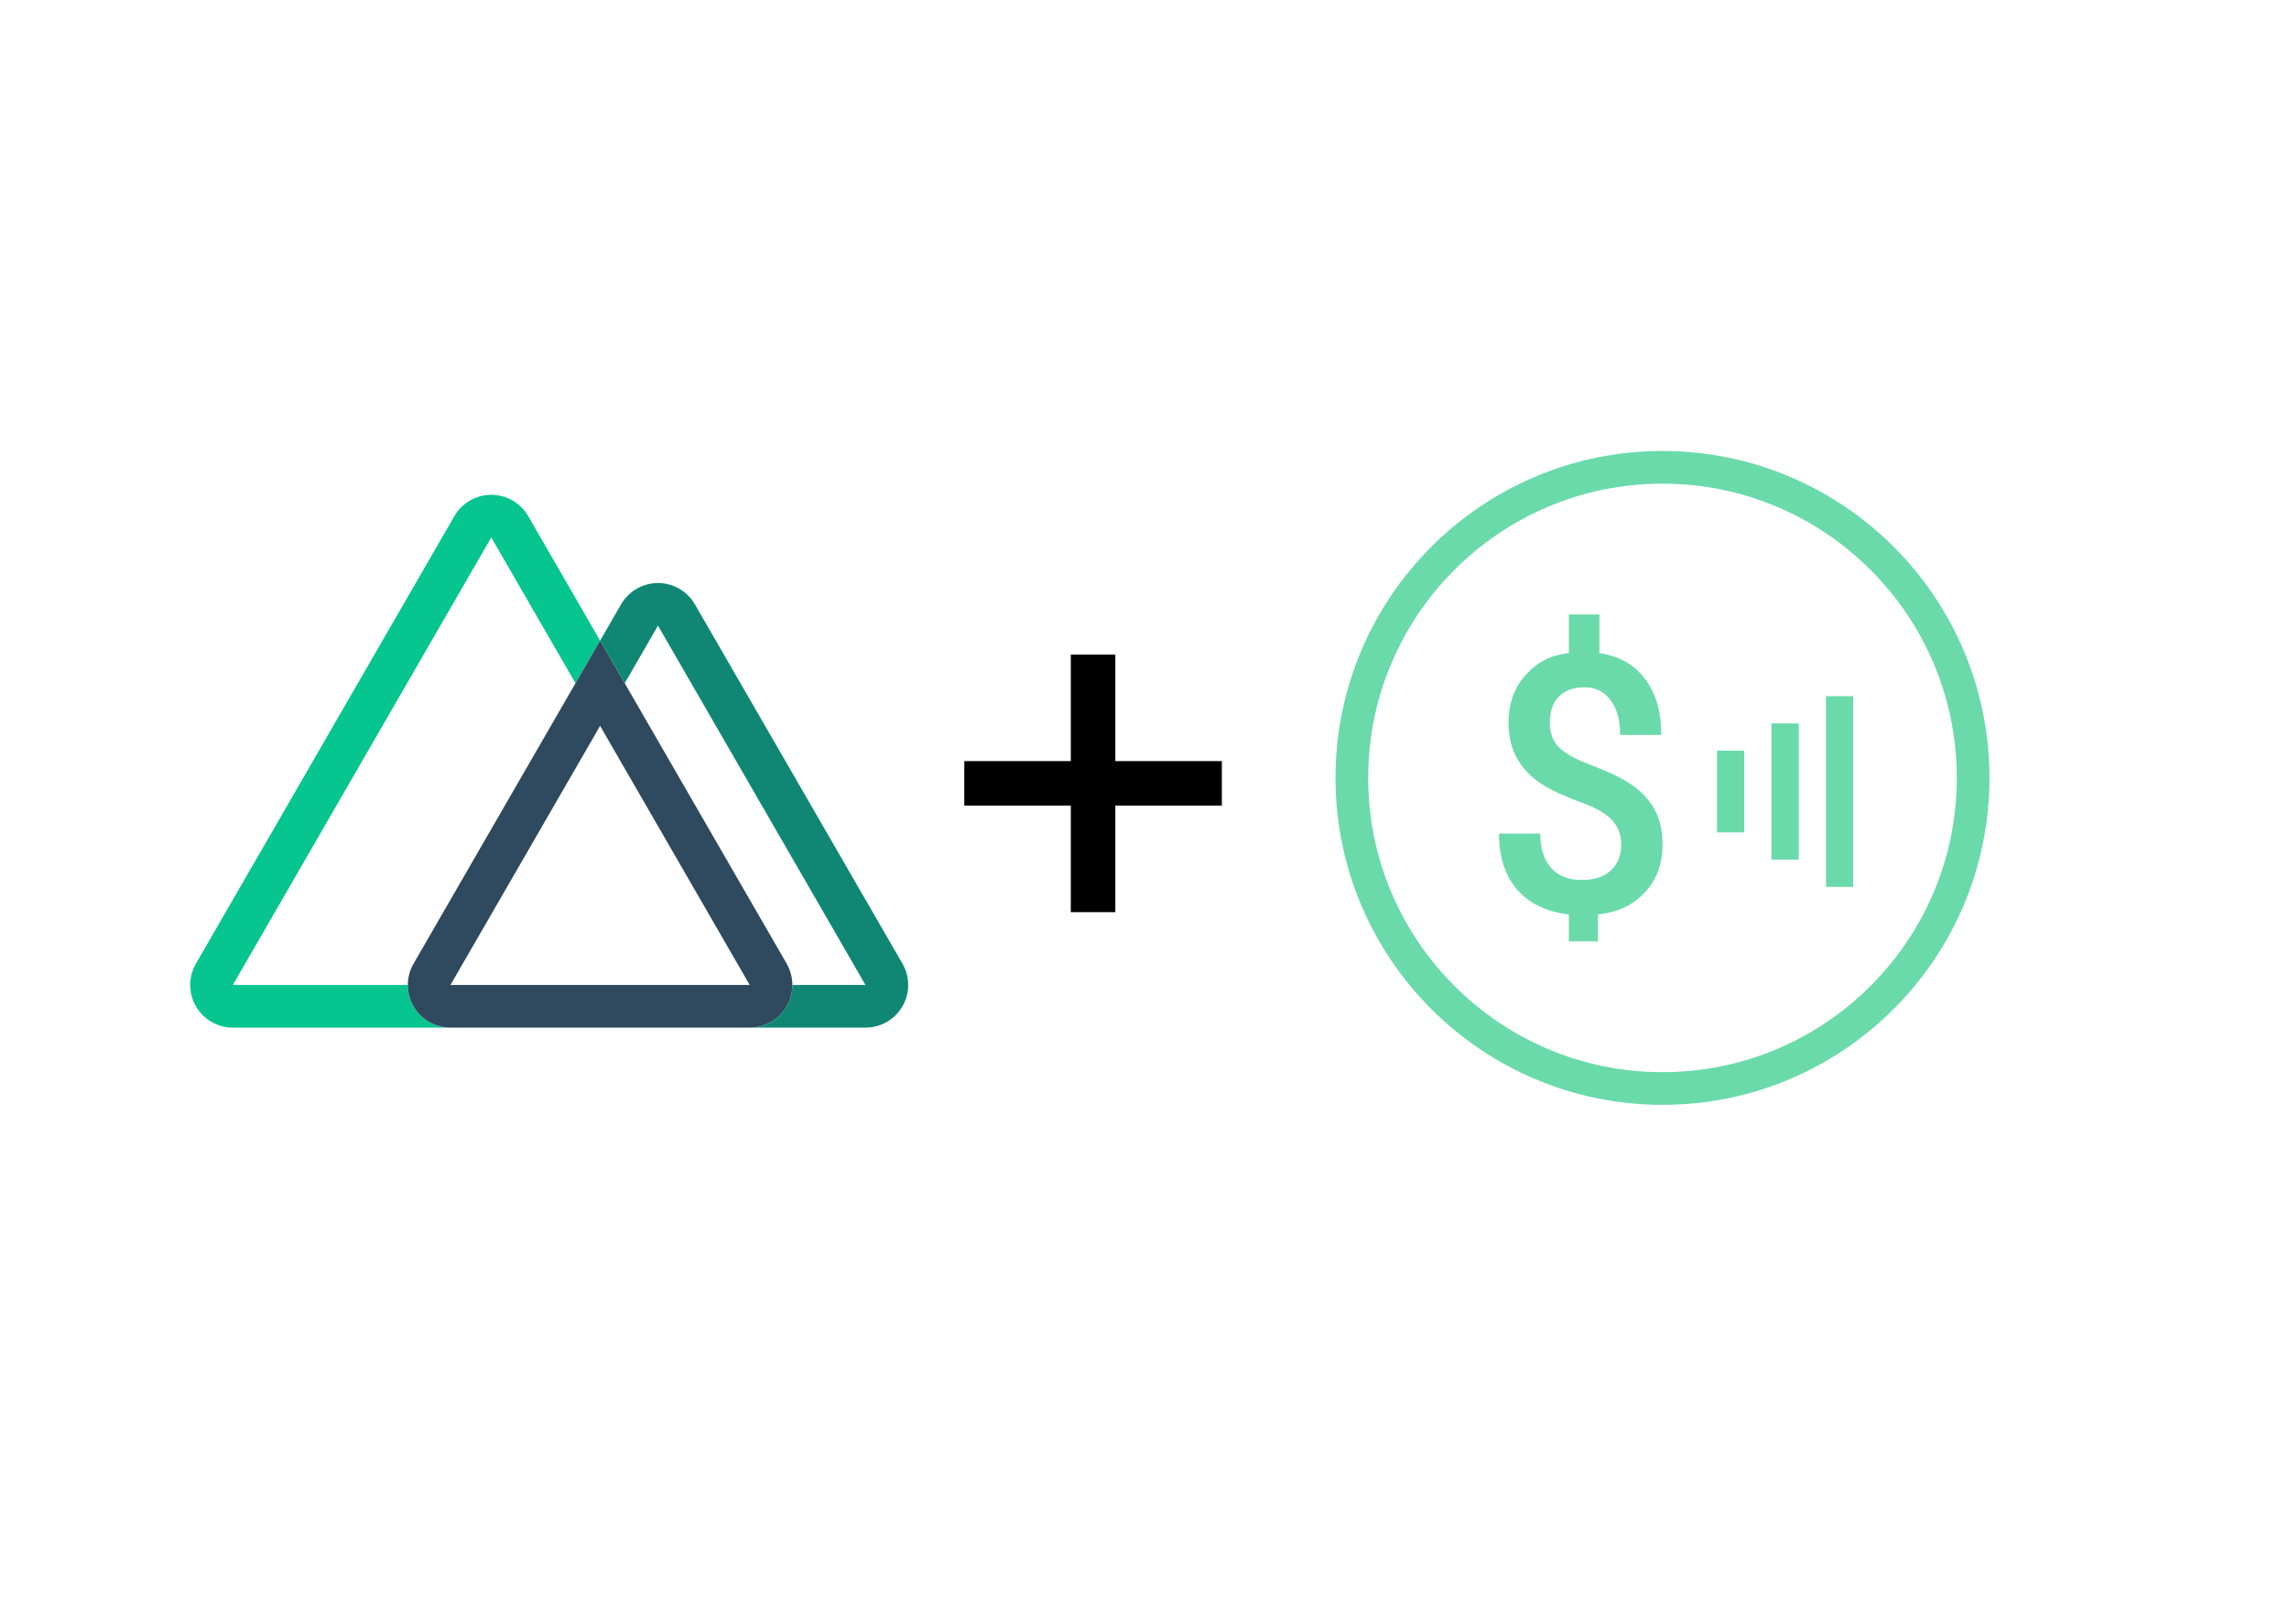 <?xml version="1.0" encoding="UTF-8" standalone="no"?>
<!DOCTYPE svg PUBLIC "-//W3C//DTD SVG 1.1//EN" "http://www.w3.org/Graphics/SVG/1.1/DTD/svg11.dtd">
<svg width="100%" height="100%" viewBox="0 0 420 298" version="1.1" xmlns="http://www.w3.org/2000/svg" xmlns:xlink="http://www.w3.org/1999/xlink" xml:space="preserve" xmlns:serif="http://www.serif.com/" style="fill-rule:evenodd;clip-rule:evenodd;stroke-linecap:square;stroke-linejoin:round;stroke-miterlimit:1.5;">
    <g>
        <g>
            <g id="id2">
            </g>
        </g>
    </g>
    <g transform="matrix(1,0,0,1,0.102,0.472)">
        <path d="M200.462,123.74L200.462,162.834" style="fill:none;stroke:black;stroke-width:8.17px;"/>
        <g transform="matrix(6.12323e-17,-1,1,6.12323e-17,57.175,343.749)">
            <path d="M200.462,123.74L200.462,162.834" style="fill:none;stroke:black;stroke-width:8.17px;"/>
        </g>
    </g>
    <g transform="matrix(1,0,0,1,0,-4)">
        <g transform="matrix(0.33,0,0,0.33,34.897,94.481)">
            <path d="M227.921,82.074L214.232,105.778L167.417,24.691L23.704,273.58L121.007,273.58C121.007,286.671 131.62,297.284 144.711,297.284L23.704,297.284C15.236,297.284 7.412,292.764 3.179,285.43C-1.054,278.096 -1.054,269.062 3.18,261.728L146.894,12.84C151.128,5.505 158.953,0.987 167.422,0.987C175.891,0.987 183.716,5.505 187.951,12.84L227.921,82.074Z" style="fill:rgb(7,197,142);fill-rule:nonzero;"/>
        </g>
        <g transform="matrix(0.33,0,0,0.33,34.897,94.481)">
            <path d="M331.664,261.728L241.61,105.778L227.921,82.074L214.232,105.778L124.188,261.728C119.954,269.062 119.953,278.096 124.187,285.43C128.42,292.764 136.243,297.284 144.711,297.284L311.111,297.284C319.581,297.284 327.408,292.769 331.643,285.434C335.879,278.1 335.879,269.063 331.644,261.728L331.664,261.728ZM144.711,273.58L227.921,129.481L311.111,273.58L144.711,273.58L144.711,273.58Z" style="fill:rgb(47,73,94);fill-rule:nonzero;"/>
        </g>
        <g transform="matrix(0.33,0,0,0.33,34.897,94.481)">
            <path d="M396.049,285.432C391.816,292.765 383.993,297.284 375.526,297.284L311.111,297.284C324.202,297.284 334.815,286.671 334.815,273.58L375.477,273.58L260.099,73.748L241.61,105.778L227.921,82.074L239.575,61.896C243.809,54.562 251.635,50.044 260.104,50.044C268.572,50.044 276.398,54.562 280.632,61.896L396.049,261.728C400.284,269.062 400.284,278.098 396.049,285.432L396.049,285.432Z" style="fill:rgb(16,135,117);fill-rule:nonzero;"/>
        </g>
    </g>
    <g transform="matrix(1,0,0,1,-94.306,-55.741)">
        <g transform="matrix(1,0,0,1,339.351,138.5)">
            <path d="M117,60C117,28.541 91.459,3 60,3C28.541,3 3,28.541 3,60C3,91.459 28.541,117 60,117C91.459,117 117,91.459 117,60Z" style="fill:none;stroke:rgb(106,218,171);stroke-width:6px;stroke-linecap:butt;stroke-linejoin:miter;stroke-miterlimit:4;"/>
        </g>
        <g transform="matrix(1,0,0,1,339.351,138.5)">
            <path d="M52.422,72.253C52.422,70.426 51.861,68.922 50.738,67.74C49.615,66.537 47.744,65.463 45.125,64.518C42.505,63.551 40.468,62.659 39.013,61.842C34.168,59.157 31.746,55.182 31.746,49.918C31.746,46.351 32.796,43.418 34.896,41.119C36.996,38.82 39.22,37.52 42.817,37.09L42.817,30L48.43,30L48.43,37.09C52.048,37.628 54.844,39.218 56.819,41.86C58.794,44.482 59.782,47.898 59.782,52.109L52.235,52.109C52.235,49.402 51.642,47.275 50.457,45.728C49.293,44.159 47.703,43.375 45.686,43.375C43.69,43.375 42.131,43.934 41.008,45.051C39.886,46.168 39.324,47.769 39.324,49.853C39.324,51.722 39.875,53.227 40.977,54.365C42.1,55.483 43.992,56.546 46.653,57.556C49.314,58.566 51.403,59.5 52.921,60.36C54.439,61.219 55.717,62.208 56.757,63.325C57.796,64.421 58.597,65.689 59.158,67.128C59.719,68.568 60,70.254 60,72.188C60,75.819 58.919,78.763 56.757,81.019C54.615,83.275 52.017,84.639 48.17,85.048L48.17,90L42.817,90L42.817,85.048C38.701,84.575 35.53,83.049 33.306,80.471C31.102,77.893 30,74.476 30,70.222L37.578,70.222C37.578,72.929 38.233,75.024 39.543,76.507C40.873,77.989 42.744,78.731 45.156,78.731C47.526,78.731 49.324,78.14 50.551,76.958C51.798,75.776 52.422,74.208 52.422,72.253Z" style="fill:rgb(106,218,171);fill-rule:nonzero;"/>
        </g>
        <g transform="matrix(1,0,0,1,339.351,138.5)">
            <rect x="70" y="55" width="5" height="15" style="fill:rgb(106,218,171);"/>
        </g>
        <g transform="matrix(1,0,0,1,339.351,138.5)">
            <rect x="80" y="50" width="5" height="25" style="fill:rgb(106,218,171);"/>
        </g>
        <g transform="matrix(1,0,0,1,339.351,138.5)">
            <rect x="90" y="45" width="5" height="35" style="fill:rgb(106,218,171);"/>
        </g>
    </g>
</svg>

